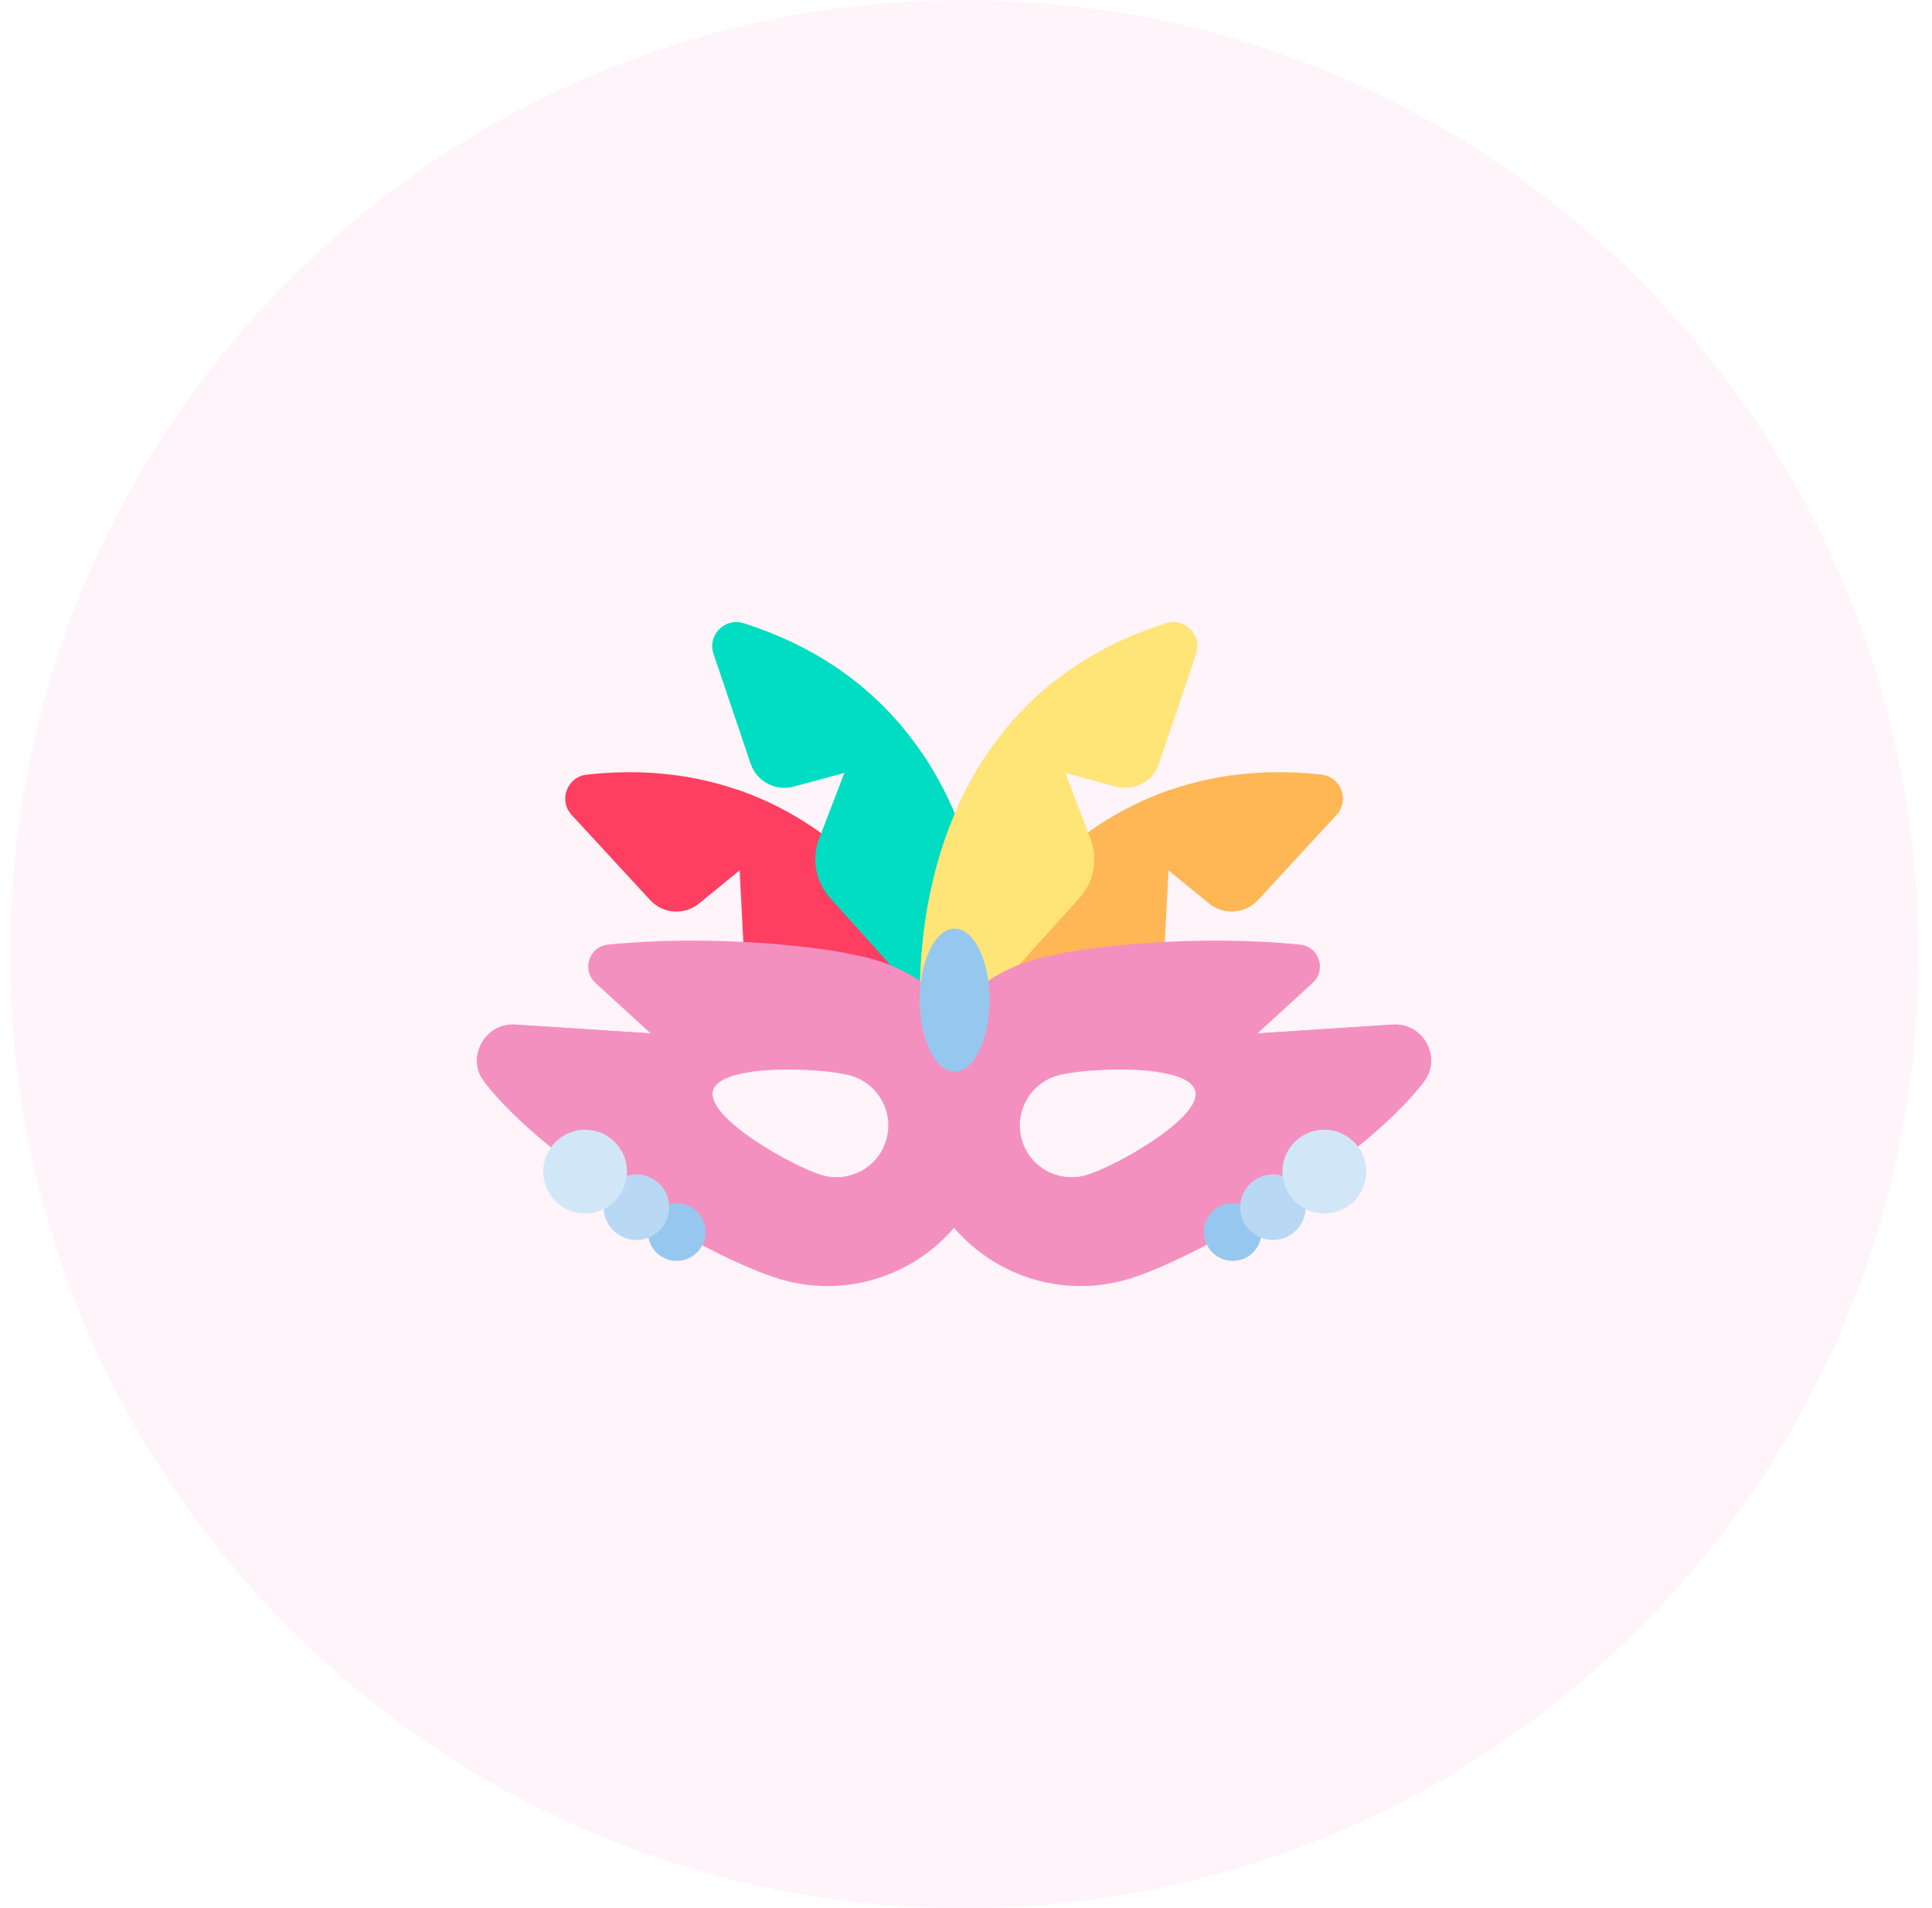 <svg width="81" height="80" viewBox="0 0 81 80" fill="none" xmlns="http://www.w3.org/2000/svg">
<path opacity="0.1" d="M80.429 40C80.429 50.661 76.257 60.349 69.456 67.52C65.173 72.037 59.844 75.556 53.857 77.69C49.66 79.185 45.141 80 40.429 80C35.717 80 31.198 79.185 27 77.69C21.013 75.556 15.684 72.037 11.4 67.52C4.6 60.349 0.429 50.661 0.429 40C0.429 17.909 18.337 0 40.429 0C62.52 0 80.429 17.908 80.429 40Z" fill="#F490C0"/>
<path d="M48.99 36.492L50.696 37.883C51.309 38.383 52.205 38.319 52.741 37.738L56.034 34.167C56.597 33.556 56.223 32.569 55.398 32.477C43.373 31.144 39.283 43.427 39.283 43.427L40.263 44.701L47.404 41.526C48.236 41.156 48.79 40.35 48.837 39.441L48.99 36.492Z" fill="#FFB655"/>
<path d="M46.627 41.872L40.263 44.701L39.283 43.427C39.283 43.427 41.892 35.593 49.067 33.117C48.229 34.799 46.935 37.953 46.627 41.872Z" fill="#FFB655"/>
<path d="M31.009 36.492L29.304 37.883C28.691 38.383 27.795 38.319 27.259 37.738L23.966 34.167C23.403 33.556 23.777 32.569 24.602 32.477C36.627 31.144 40.717 43.427 40.717 43.427L39.737 44.701L32.595 41.526C31.764 41.156 31.21 40.35 31.163 39.441L31.009 36.492Z" fill="#FF3F62"/>
<path d="M33.373 41.872L39.737 44.701L40.717 43.427C40.717 43.427 38.108 35.593 30.933 33.117C31.771 34.799 33.065 37.953 33.373 41.872Z" fill="#FF3F62"/>
<path d="M35.402 32.404L33.278 32.98C32.515 33.187 31.722 32.764 31.469 32.015L29.914 27.413C29.648 26.627 30.392 25.877 31.183 26.129C42.709 29.804 41.447 42.688 41.447 42.688L40.034 43.453L34.802 37.647C34.193 36.971 34.015 36.01 34.342 35.16L35.402 32.404Z" fill="#00DDC2"/>
<path d="M37.114 35.081C36.65 36.601 36.403 38.053 36.278 39.285L40.034 43.453L41.447 42.688C41.447 42.688 42.05 36.53 38.614 31.514C38.008 32.611 37.506 33.8 37.114 35.081Z" fill="#00DDC2"/>
<path d="M44.659 32.404L46.783 32.98C47.546 33.187 48.338 32.764 48.592 32.015L50.146 27.413C50.412 26.627 49.669 25.877 48.878 26.129C37.351 29.804 38.613 42.688 38.613 42.688L40.026 43.453L45.258 37.647C45.868 36.971 46.046 36.01 45.719 35.16L44.659 32.404Z" fill="#FFE477"/>
<path d="M41.308 31.721C38.027 36.698 38.614 42.688 38.614 42.688L40.027 43.453L42.246 40.99C41.215 37.932 41.19 34.099 41.308 31.721Z" fill="#FFE477"/>
<path d="M58.389 42.956L52.723 43.325L55.037 41.206C55.624 40.668 55.303 39.686 54.511 39.605C50.398 39.181 45.405 39.617 43.301 40.247C41.967 40.647 40.842 41.411 40 42.397C39.158 41.411 38.033 40.647 36.699 40.247C34.595 39.617 29.602 39.181 25.489 39.605C24.697 39.686 24.376 40.668 24.963 41.206L27.277 43.325L21.611 42.956C20.319 42.872 19.524 44.353 20.317 45.378C22.999 48.845 29.89 52.786 32.692 53.626C35.422 54.443 38.258 53.51 40 51.477C41.742 53.51 44.578 54.443 47.308 53.626C50.11 52.786 57.001 48.845 59.684 45.378C60.476 44.353 59.681 42.872 58.389 42.956ZM37.159 47.78C36.832 48.935 35.63 49.606 34.475 49.279C33.32 48.952 29.562 46.877 29.889 45.722C30.216 44.566 34.504 44.769 35.659 45.096C36.815 45.422 37.486 46.624 37.159 47.78ZM45.525 49.279C44.37 49.606 43.168 48.935 42.841 47.78C42.514 46.624 43.185 45.422 44.34 45.095C45.496 44.768 49.784 44.566 50.111 45.721C50.438 46.877 46.68 48.952 45.525 49.279Z" fill="#F490C0"/>
<path d="M36.059 49.121C36.059 49.121 36.059 49.121 36.059 49.121C35.587 49.364 35.026 49.435 34.475 49.279C33.32 48.952 29.562 46.877 29.889 45.721C30.013 45.281 30.714 45.038 31.598 44.924C31.598 44.924 31.597 44.924 31.597 44.924C31.597 44.924 28.228 45.084 27.884 46.289C27.209 48.65 34.319 50.286 36.059 49.121Z" fill="#F490C0"/>
<path d="M43.941 49.121C43.941 49.121 43.941 49.121 43.941 49.121C44.413 49.364 44.974 49.435 45.525 49.279C46.68 48.952 50.438 46.877 50.111 45.721C49.986 45.281 49.286 45.038 48.402 44.924C48.402 44.924 48.403 44.924 48.403 44.924C48.403 44.924 51.772 45.084 52.116 46.289C52.791 48.65 45.681 50.286 43.941 49.121Z" fill="#F490C0"/>
<path d="M21.611 42.96C20.436 42.883 19.672 44.1 20.139 45.092L27.277 43.329L21.611 42.96Z" fill="#F490C0"/>
<path d="M58.389 42.96C59.564 42.883 60.328 44.1 59.861 45.092L52.723 43.329L58.389 42.96Z" fill="#F490C0"/>
<path d="M28.372 52.864C29.039 52.864 29.579 52.324 29.579 51.657C29.579 50.99 29.039 50.45 28.372 50.45C27.705 50.45 27.165 50.99 27.165 51.657C27.165 52.324 27.705 52.864 28.372 52.864Z" fill="#96C8EF"/>
<path d="M26.682 51.989C27.441 51.989 28.056 51.374 28.056 50.615C28.056 49.856 27.441 49.241 26.682 49.241C25.924 49.241 25.309 49.856 25.309 50.615C25.309 51.374 25.924 51.989 26.682 51.989Z" fill="#B9D8F4"/>
<path d="M24.531 50.877C25.501 50.877 26.287 50.091 26.287 49.121C26.287 48.151 25.501 47.365 24.531 47.365C23.561 47.365 22.775 48.151 22.775 49.121C22.775 50.091 23.561 50.877 24.531 50.877Z" fill="#D1E7F8"/>
<path d="M51.682 52.864C52.349 52.864 52.889 52.324 52.889 51.657C52.889 50.99 52.349 50.45 51.682 50.45C51.015 50.45 50.475 50.99 50.475 51.657C50.475 52.324 51.015 52.864 51.682 52.864Z" fill="#96C8EF"/>
<path d="M53.37 51.989C54.129 51.989 54.744 51.374 54.744 50.615C54.744 49.856 54.129 49.241 53.37 49.241C52.612 49.241 51.997 49.856 51.997 50.615C51.997 51.374 52.612 51.989 53.37 51.989Z" fill="#B9D8F4"/>
<path d="M55.523 50.877C56.493 50.877 57.279 50.091 57.279 49.121C57.279 48.151 56.493 47.365 55.523 47.365C54.553 47.365 53.766 48.151 53.766 49.121C53.766 50.091 54.553 50.877 55.523 50.877Z" fill="#D1E7F8"/>
<path d="M40.026 44.924C40.834 44.924 41.488 43.584 41.488 41.93C41.488 40.276 40.834 38.936 40.026 38.936C39.219 38.936 38.565 40.276 38.565 41.93C38.565 43.584 39.219 44.924 40.026 44.924Z" fill="#96C8EF"/>
<path d="M40.027 41.93C40.027 40.822 40.321 39.855 40.757 39.338C40.542 39.083 40.293 38.936 40.027 38.936C39.219 38.936 38.565 40.276 38.565 41.93C38.565 43.583 39.219 44.924 40.027 44.924C40.293 44.924 40.542 44.777 40.757 44.522C40.321 44.005 40.027 43.038 40.027 41.93Z" fill="#96C8EF"/>
</svg>
